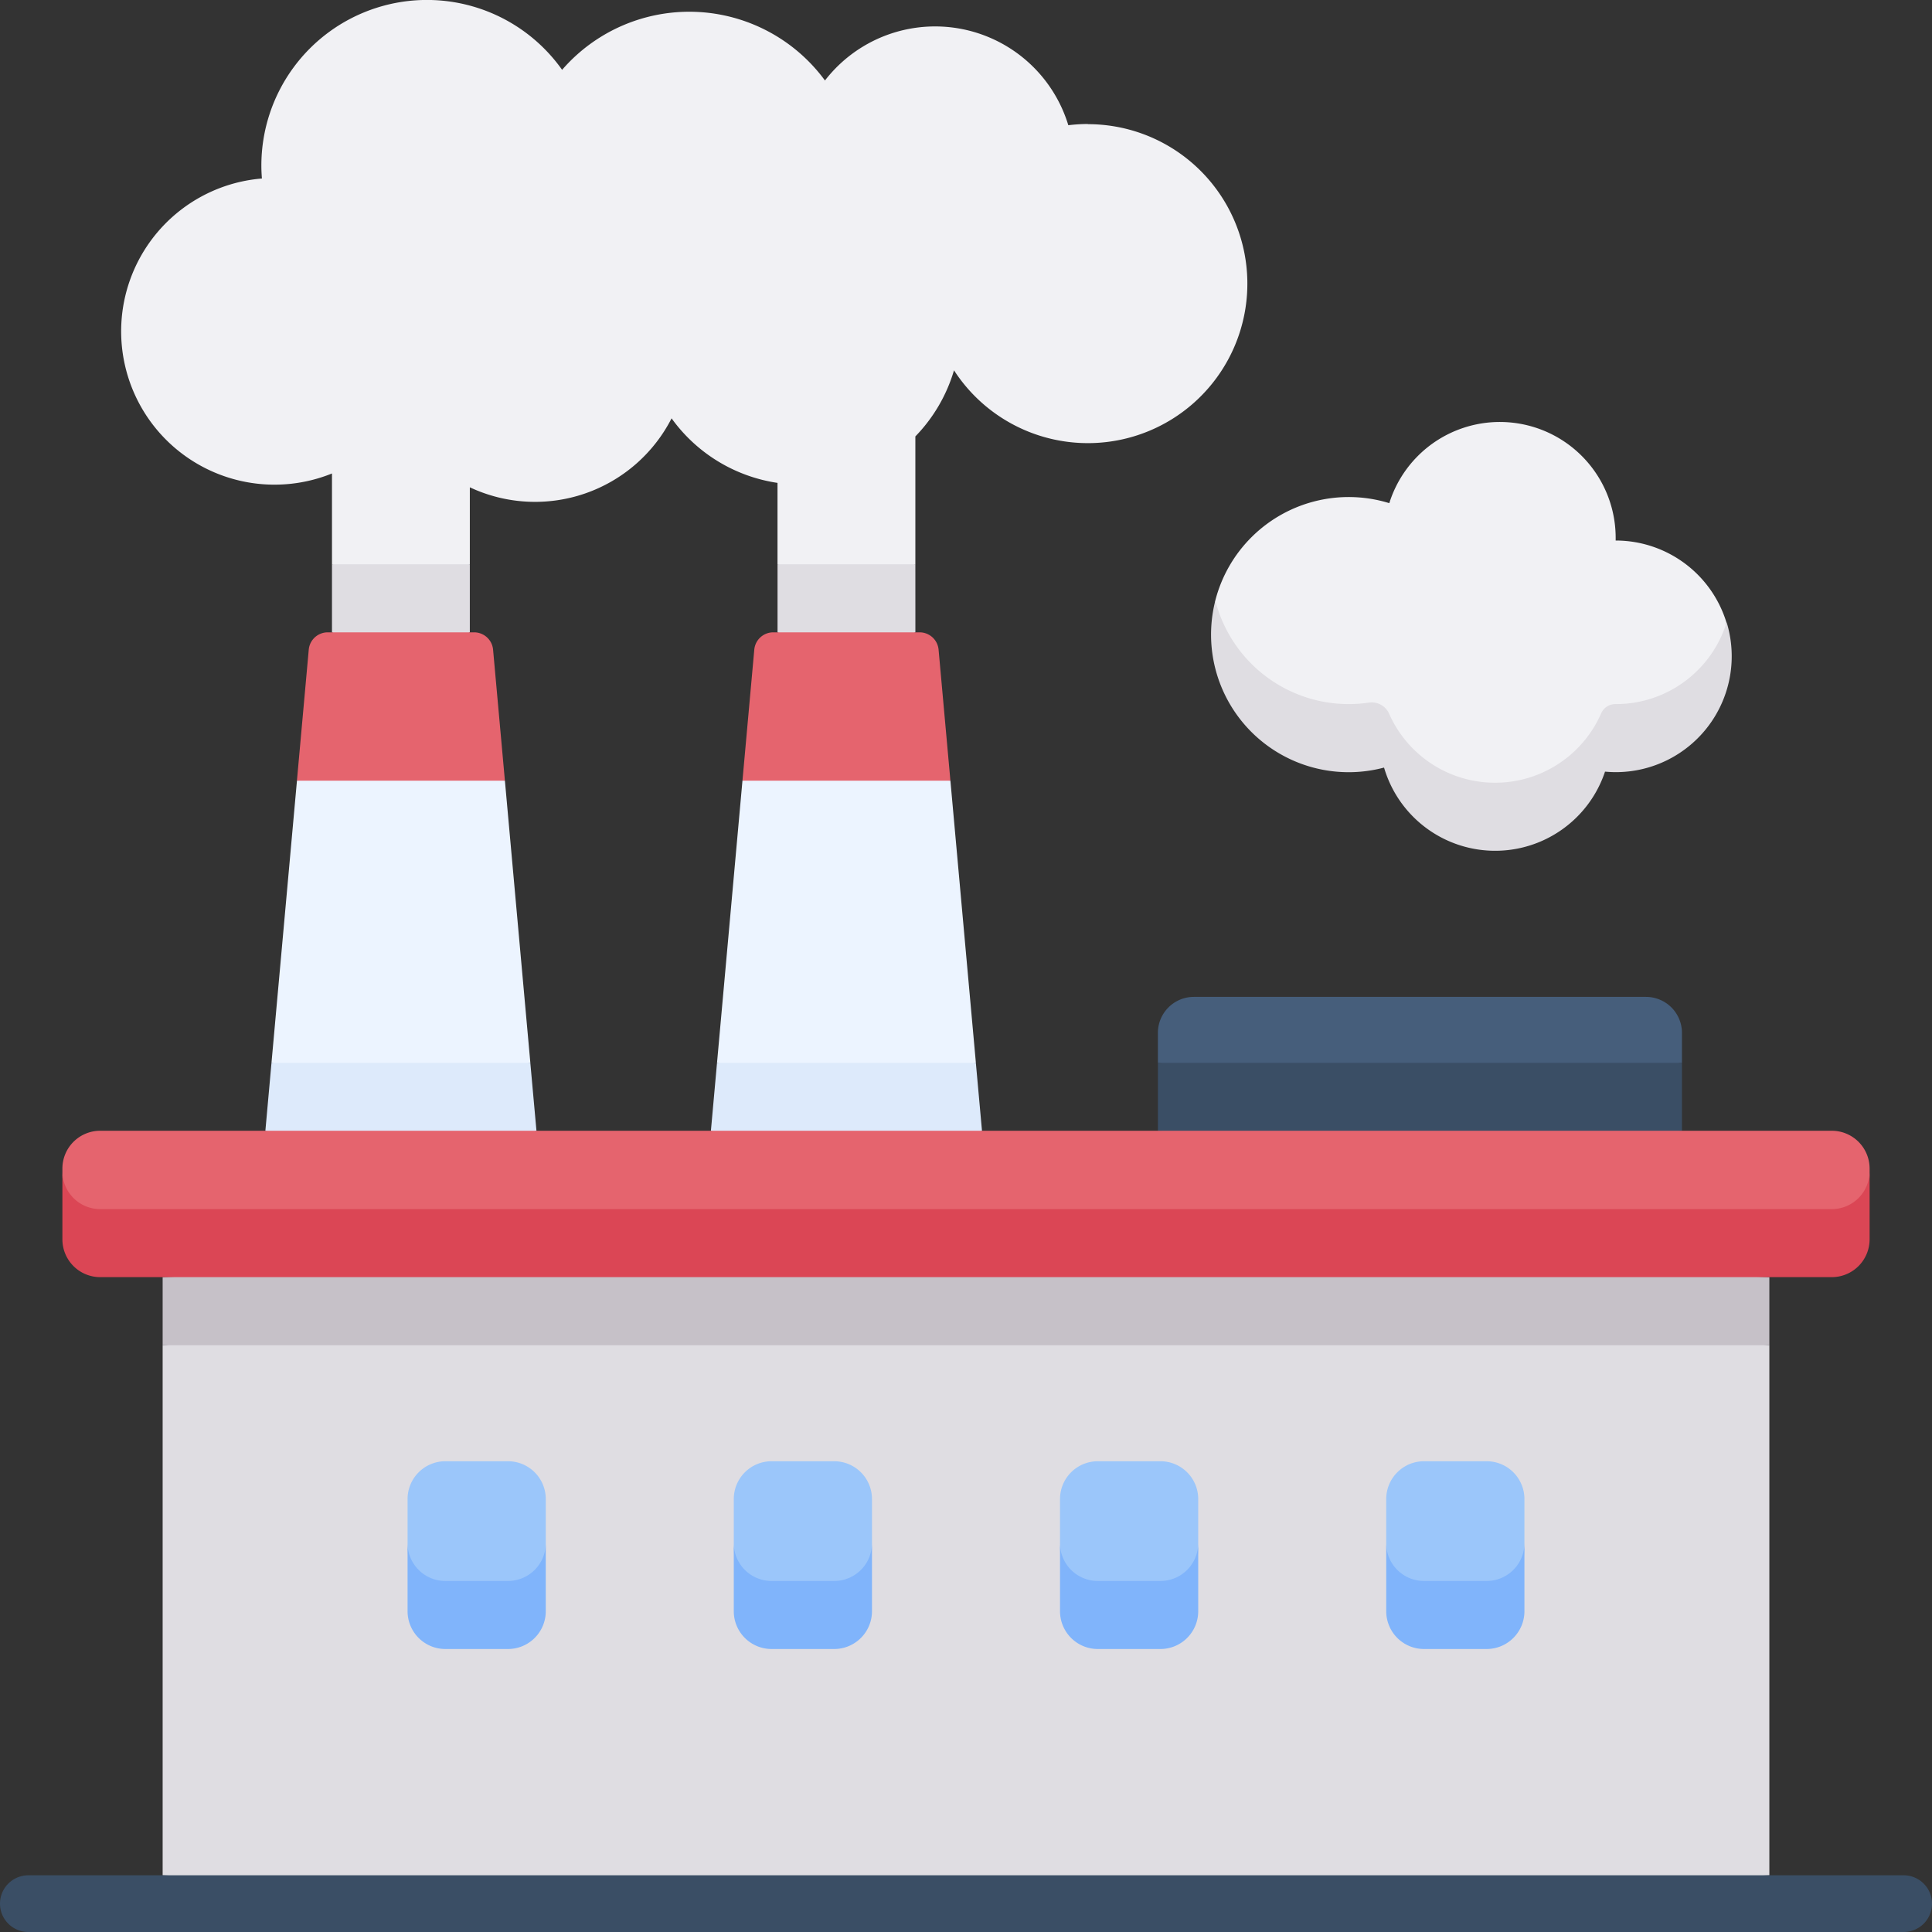 <svg xmlns="http://www.w3.org/2000/svg" xmlns:xlink="http://www.w3.org/1999/xlink" width="71" height="71" viewBox="0 0 71 71">
  <rect x="0" y="0" width="71" height="71" fill="#333333" stroke="none"/>
  <defs>
    <clipPath id="clip-path">
      <rect id="Rectangle_205" data-name="Rectangle 205" width="71" height="71" transform="translate(1151 1432)" fill="#fff" stroke="#707070" stroke-width="1"/>
    </clipPath>
  </defs>
  <g id="Factories" transform="translate(-1151 -1432)" clip-path="url(#clip-path)">
    <g id="_003-factory" data-name="003-factory" transform="translate(1151 1432)">
      <g id="Group_1704" data-name="Group 1704">
        <path id="Path_1376" data-name="Path 1376" d="M61.811,39.058v-1.1a1.323,1.323,0,0,0-1.323-1.323H43.875a1.323,1.323,0,0,0-1.323,1.323v1.1l9.629,1.248Z" fill="#465e7b"/>
        <path id="Path_1377" data-name="Path 1377" d="M42.553,41.559l9.629,1.248,9.629-1.248v-2.5H42.553Z" fill="#3a4e65"/>
        <path id="Path_1378" data-name="Path 1378" d="M39.979,4.557a5.936,5.936,0,0,0-.719.045,5.116,5.116,0,0,0-8.943-1.644,6.184,6.184,0,0,0-9.66-.392A6.086,6.086,0,0,0,9.605,6.088c0,.159.008.316.02.472A5.635,5.635,0,1,0,12.2,17.4v3.338l2.533,1.248,2.533-1.248v-2.83a5.635,5.635,0,0,0,7.414-2.534,5.858,5.858,0,0,0,3.893,2.372v2.992l2.533,1.248,2.533-1.248v-4.7a5.859,5.859,0,0,0,1.42-2.429,5.861,5.861,0,1,0,4.92-9.046Z" fill="#f1f1f4"/>
        <path id="Path_1379" data-name="Path 1379" d="M17.266,20.737H12.2v2.5l2.533,1.248,2.533-1.248Z" fill="#dfdde2"/>
        <path id="Path_1380" data-name="Path 1380" d="M33.639,20.737H28.574v2.5l2.533,1.248,2.533-1.248Z" fill="#dfdde2"/>
        <path id="Path_1381" data-name="Path 1381" d="M18.555,28.69l-.435-4.82a.7.7,0,0,0-.692-.632H12.039a.7.7,0,0,0-.692.632l-.435,4.82,3.821,1.248Z" fill="#e5646e"/>
        <path id="Path_1382" data-name="Path 1382" d="M19.49,39.058,18.555,28.69H10.913L9.977,39.058l4.756,1.248Z" fill="#ecf4ff"/>
        <path id="Path_1383" data-name="Path 1383" d="M9.752,41.559l5.226,1.248,4.737-1.248-.226-2.5H9.977Z" fill="#ddeafb"/>
        <path id="Path_1384" data-name="Path 1384" d="M34.927,28.69l-.435-4.82a.7.7,0,0,0-.692-.632H28.412a.7.7,0,0,0-.692.632l-.435,4.82,3.821,1.248Z" fill="#e5646e"/>
        <path id="Path_1385" data-name="Path 1385" d="M35.863,39.058,34.927,28.69H27.285L26.35,39.058l4.756,1.248Z" fill="#ecf4ff"/>
        <path id="Path_1386" data-name="Path 1386" d="M26.125,41.559l5.226,1.248,4.737-1.248-.226-2.5H26.35Z" fill="#ddeafb"/>
        <path id="Path_1387" data-name="Path 1387" d="M5.977,46.935v2.5L35.5,50.684l29.523-1.248v-2.5L35.5,45.687Z" fill="#c6c1c8"/>
        <path id="Path_1388" data-name="Path 1388" d="M65.023,68.917,35.5,70.165,5.977,68.917V49.436H65.023Z" fill="#dfdde2"/>
        <path id="Path_1389" data-name="Path 1389" d="M69.958,71H1.042a1.042,1.042,0,0,1,0-2.084H69.958a1.042,1.042,0,1,1,0,2.084Z" fill="#3a4e65"/>
        <path id="Path_1390" data-name="Path 1390" d="M3.682,45.682H67.318c.767,0,1.389-1.1,1.389-2.638v-.1a1.389,1.389,0,0,0-1.389-1.389H3.682a1.389,1.389,0,0,0-1.389,1.389v.1c0,1.5.622,2.638,1.389,2.638Z" fill="#e5646e"/>
        <path id="Path_1391" data-name="Path 1391" d="M44.662,22.069a4.915,4.915,0,0,0,5.645,5,.7.7,0,0,1,.744.415,4.256,4.256,0,0,0,7.787-.014.568.568,0,0,1,.519-.346h.018a4.547,4.547,0,0,0,4.069-4.254,4.258,4.258,0,0,0-4.069-3.006h0c0-.034,0-.068,0-.1a4.257,4.257,0,0,0-8.319-1.273,5.061,5.061,0,0,0-6.395,3.581h0Z" fill="#f1f1f4"/>
        <path id="Path_1392" data-name="Path 1392" d="M16.368,59.349h2.3c.767,0,1.389-1,1.389-2.638V55.086A1.389,1.389,0,0,0,18.667,53.7h-2.3a1.389,1.389,0,0,0-1.389,1.389v1.626c0,1.482.622,2.638,1.389,2.638Z" fill="#9bc6fa"/>
        <path id="Path_1393" data-name="Path 1393" d="M67.318,44.434H3.682a1.389,1.389,0,0,1-1.389-1.389v2.5a1.389,1.389,0,0,0,1.389,1.389H67.318a1.389,1.389,0,0,0,1.389-1.389v-2.5A1.389,1.389,0,0,1,67.318,44.434Z" fill="#db4655"/>
        <path id="Path_1394" data-name="Path 1394" d="M59.376,25.875h-.018a.568.568,0,0,0-.519.346,4.256,4.256,0,0,1-7.787.014.7.7,0,0,0-.744-.415,5.06,5.06,0,0,1-5.645-3.751,5.057,5.057,0,0,0,6.2,6.139,4.256,4.256,0,0,0,8.121.149c.131.012.263.019.4.019a4.259,4.259,0,0,0,4.069-5.507,4.258,4.258,0,0,1-4.069,3.006Z" fill="#dfdde2"/>
        <path id="Path_1395" data-name="Path 1395" d="M18.667,58.1h-2.3a1.389,1.389,0,0,1-1.389-1.389v2.5A1.389,1.389,0,0,0,16.368,60.6h2.3a1.389,1.389,0,0,0,1.389-1.389v-2.5A1.39,1.39,0,0,1,18.667,58.1Z" fill="#80b4fb"/>
        <path id="Path_1396" data-name="Path 1396" d="M28.356,59.349h2.3c.767,0,1.389-1,1.389-2.638V55.086A1.389,1.389,0,0,0,30.655,53.7h-2.3a1.389,1.389,0,0,0-1.389,1.389v1.626C26.967,58.193,27.589,59.349,28.356,59.349Z" fill="#9bc6fa"/>
        <path id="Path_1397" data-name="Path 1397" d="M30.655,58.1h-2.3a1.389,1.389,0,0,1-1.389-1.389v2.5A1.389,1.389,0,0,0,28.356,60.6h2.3a1.389,1.389,0,0,0,1.389-1.389v-2.5A1.389,1.389,0,0,1,30.655,58.1Z" fill="#80b4fb"/>
        <path id="Path_1398" data-name="Path 1398" d="M40.345,59.349h2.3c.767,0,1.389-1,1.389-2.638V55.086A1.389,1.389,0,0,0,42.644,53.7h-2.3a1.389,1.389,0,0,0-1.389,1.389v1.626C38.955,58.193,39.577,59.349,40.345,59.349Z" fill="#9bc6fa"/>
        <path id="Path_1399" data-name="Path 1399" d="M42.644,58.1h-2.3a1.389,1.389,0,0,1-1.389-1.389v2.5A1.389,1.389,0,0,0,40.345,60.6h2.3a1.389,1.389,0,0,0,1.389-1.389v-2.5A1.389,1.389,0,0,1,42.644,58.1Z" fill="#80b4fb"/>
        <path id="Path_1400" data-name="Path 1400" d="M52.333,59.349h2.3c.767,0,1.389-1,1.389-2.638V55.086A1.389,1.389,0,0,0,54.632,53.7h-2.3a1.389,1.389,0,0,0-1.389,1.389v1.626C50.944,58.193,51.566,59.349,52.333,59.349Z" fill="#9bc6fa"/>
        <path id="Path_1401" data-name="Path 1401" d="M54.632,58.1h-2.3a1.389,1.389,0,0,1-1.389-1.389v2.5A1.389,1.389,0,0,0,52.333,60.6h2.3a1.389,1.389,0,0,0,1.389-1.389v-2.5A1.39,1.39,0,0,1,54.632,58.1Z" fill="#80b4fb"/>
      </g>
    </g>
  </g>
</svg>
